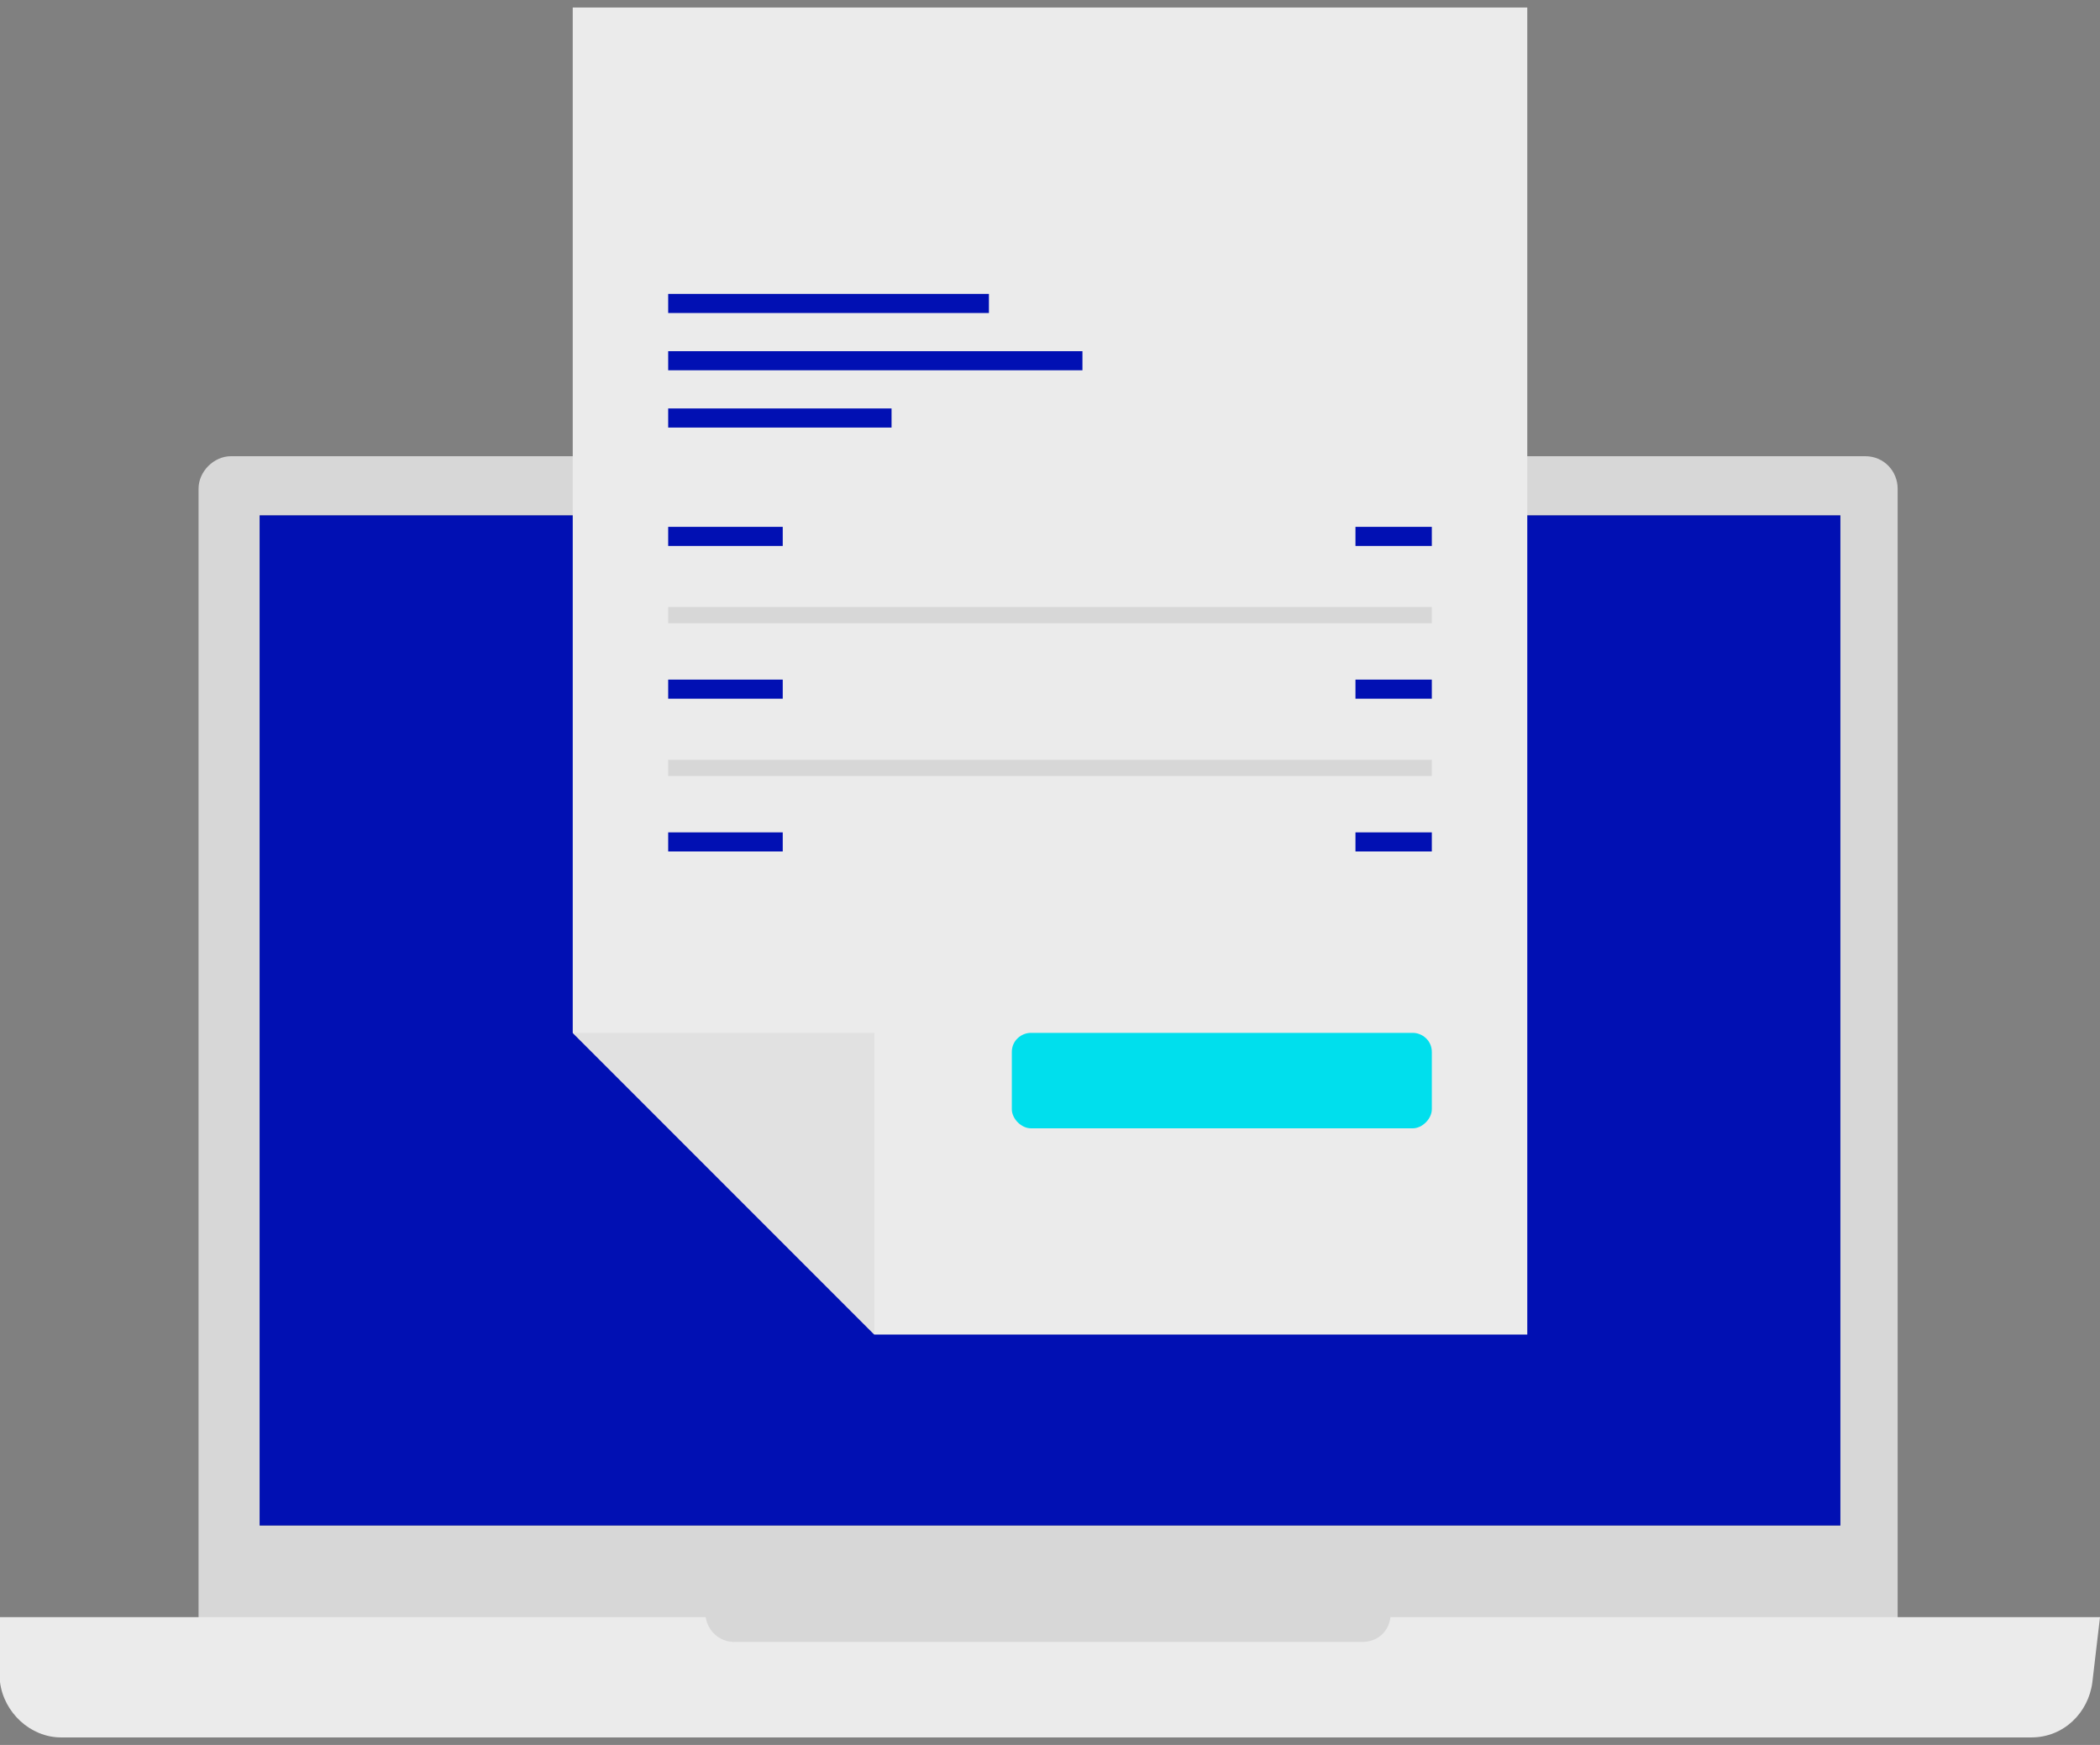 <?xml version="1.0" encoding="UTF-8"?>
<svg width="130px" height="108px" viewBox="0 0 130 108" version="1.1" xmlns="http://www.w3.org/2000/svg" xmlns:xlink="http://www.w3.org/1999/xlink">
    <rect x="0" y="0" width="130" height="108" fill="#808080" stroke="none"/>
    <!-- Generator: Sketch 49.1 (51147) - http://www.bohemiancoding.com/sketch -->
    <title>eBill</title>
    <desc>Created with Sketch.</desc>
    <defs></defs>
    <g id="Working" stroke="none" stroke-width="1" fill="none" fill-rule="evenodd">
        <g id="eBill" transform="translate(0, -1)">
            <g id="Group-24">
                <g id="Group-23" transform="translate(11.818, 29)" fill-rule="nonzero">
                    <path d="M103.645,0.236 L101.991,0.236 L4.136,0.236 L2.482,0.236 C1.418,0.236 0.473,1.182 0.473,2.245 L0.473,3.9 L0.473,66.418 L0.473,73.745 L4.136,73.745 L101.991,73.745 L105.655,73.745 L105.655,66.418 L105.655,3.9 L105.655,2.245 C105.655,1.182 104.827,0.236 103.645,0.236 Z M102.109,66.418 L4.255,66.418 L4.255,3.9 L102.109,3.9 L102.109,66.418 Z" id="Shape" fill="#D7D7D7"></path>
                    <rect id="Rectangle-path" fill="#0110B3" x="4.255" y="3.9" width="97.855" height="62.518"></rect>
                </g>
                <g id="Group-19" transform="translate(35.455, 0.636)" fill-rule="nonzero">
                    <polygon id="Shape" fill="#EBEBEB" points="0 64.291 0 0.827 59.091 0.827 59.091 82.964 18.673 82.964"></polygon>
                    <polygon id="Shape" fill="#E1E1E1" points="0 64.291 18.673 64.291 18.673 82.964"></polygon>
                    <path d="M52,70.2 L28.364,70.2 C27.773,70.2 27.182,69.609 27.182,69.018 L27.182,65.473 C27.182,64.764 27.773,64.291 28.364,64.291 L52,64.291 C52.591,64.291 53.182,64.764 53.182,65.473 L53.182,69.018 C53.182,69.609 52.591,70.2 52,70.2 Z" id="Shape" fill="#00DFED"></path>
                    <rect id="Rectangle-path" fill="#0110B3" x="5.909" y="18.555" width="19.855" height="1.182"></rect>
                    <rect id="Rectangle-path" fill="#0110B3" x="5.909" y="25.645" width="13.827" height="1.182"></rect>
                    <rect id="Rectangle-path" fill="#0110B3" x="5.909" y="22.1" width="25.645" height="1.182"></rect>
                    <rect id="Rectangle-path" fill="#0110B3" x="5.909" y="32.973" width="7.091" height="1.182"></rect>
                    <rect id="Rectangle-path" fill="#0110B3" x="48.455" y="32.973" width="4.727" height="1.182"></rect>
                    <rect id="Rectangle-path" fill="#D7D7D7" x="5.909" y="37.936" width="47.273" height="1"></rect>
                    <rect id="Rectangle-path" fill="#0110B3" x="5.909" y="42.427" width="7.091" height="1.182"></rect>
                    <rect id="Rectangle-path" fill="#0110B3" x="48.455" y="42.427" width="4.727" height="1.182"></rect>
                    <rect id="Rectangle-path" fill="#D7D7D7" x="5.909" y="47.391" width="47.273" height="1"></rect>
                    <rect id="Rectangle-path" fill="#0110B3" x="5.909" y="51.882" width="7.091" height="1.182"></rect>
                    <rect id="Rectangle-path" fill="#0110B3" x="48.455" y="51.882" width="4.727" height="1.182"></rect>
                </g>
                <path d="M0,105.108 C0.236,107 1.889,108.535 3.778,108.535 L125.749,108.535 C127.757,108.535 129.292,107 129.528,105.108 L130,101.091 L86.076,101.091 C85.958,102.035 85.25,102.626 84.305,102.626 L45.459,102.626 C44.514,102.626 43.806,101.918 43.688,101.091 L0,101.091 L0,105.108 Z" id="Fill-1" fill="#EBEBEB"></path>
            </g>
        </g>
    </g>
</svg>